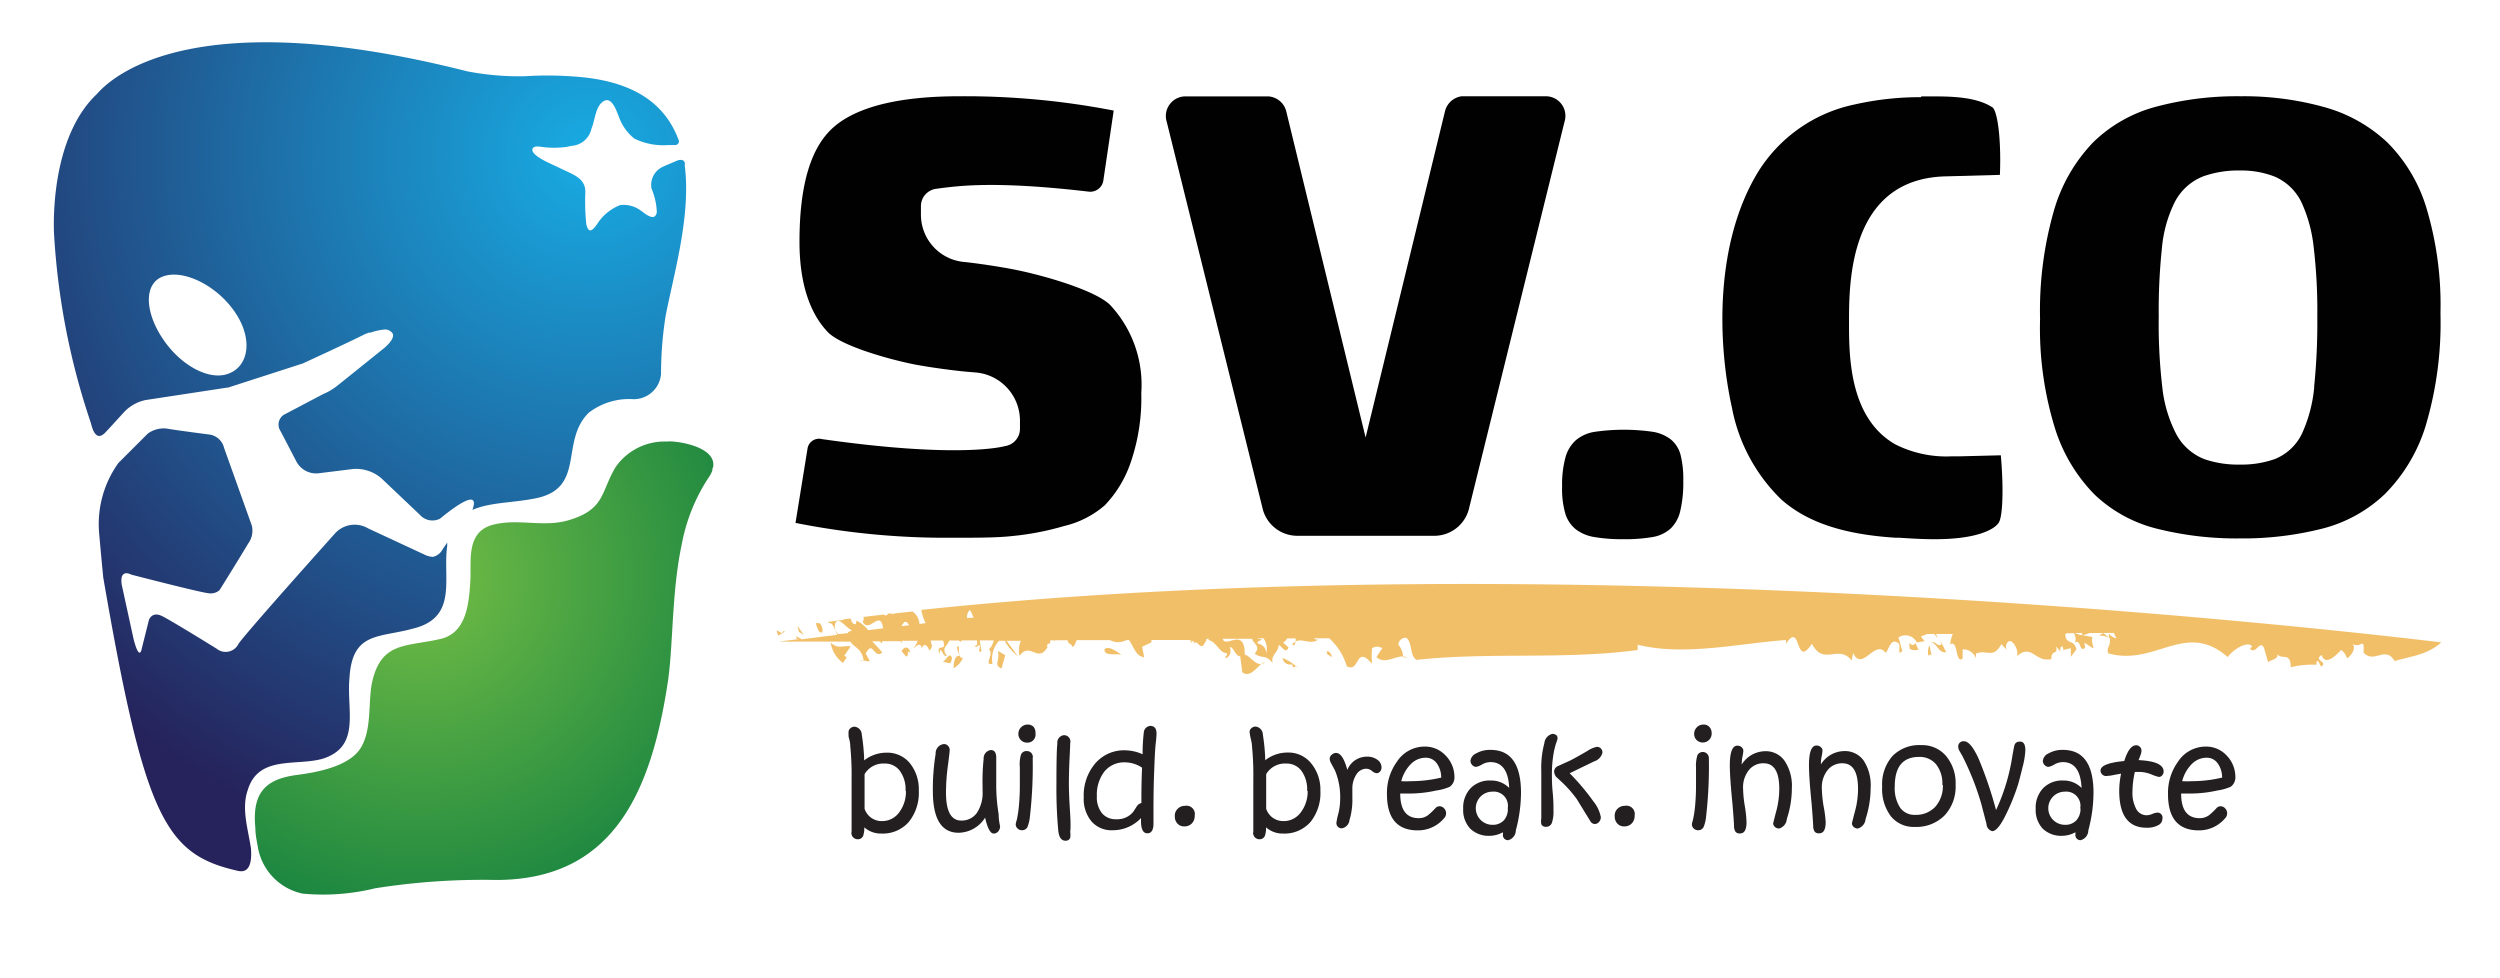 <svg id="Layer_1" data-name="Layer 1" xmlns="http://www.w3.org/2000/svg" xmlns:xlink="http://www.w3.org/1999/xlink" viewBox="0 0 188.56 73.73"><defs><style>.cls-1{fill:url(#radial-gradient);}.cls-2{fill:url(#radial-gradient-2);}.cls-3{fill:#f1bf68;}.cls-4{fill:#231f20;}.cls-5{fill:#010101;}</style><radialGradient id="radial-gradient" cx="-42.9" cy="-58.44" r="7.43" gradientTransform="translate(194.74 265.62) scale(3.8)" gradientUnits="userSpaceOnUse"><stop offset="0" stop-color="#74be45"/><stop offset="1" stop-color="#138140"/></radialGradient><radialGradient id="radial-gradient-2" cx="75.32" cy="23.23" r="21.12" gradientTransform="translate(-153.6 -49.44) scale(2.63)" gradientUnits="userSpaceOnUse"><stop offset="0" stop-color="#18abe3"/><stop offset="1" stop-color="#26225b"/></radialGradient></defs><title>SV.CO-Logo</title><path class="cls-1" d="M51.42,41.06h0a13.72,13.72,0,0,1,2-5,2.42,2.42,0,0,0,.31-0.58c0-.09,0-0.17.06-0.25,0.26-1.59-2.87-2-3.46-1.93H50.18a4.51,4.51,0,0,0-3.75,1.93c-1.12,1.87-.78,3.18-3.52,4-1.86.56-3.73-.11-5.57,0.31-2.27.48-1.76,2.79-1.87,4.35-0.11,1.72-.31,3.91-2.33,4.32-2.51.57-4.36,0.19-5.06,3.18-0.34,1.46,0,3.58-.86,5s-3.3,1.86-4.83,2.06c-2.28.3-3.4,1.26-3.13,4,0,0.48.11,1,.19,1.45h0a4.33,4.33,0,0,0,3.37,3.5A16.44,16.44,0,0,0,28.29,67a52,52,0,0,1,9.14-.63c9,0,11.7-6.94,12.92-14.79C50.79,48.76,50.64,44.72,51.42,41.06Z"/><path class="cls-2" d="M32.66,42a1.47,1.47,0,0,1-.58-0.14l-4.3-2a2,2,0,0,0-2.5.36S18.82,47.42,18,48.54a1.08,1.08,0,0,1-1.67.38s-3.32-2.06-4.1-2.45-1,.3-1,0.3l-0.58,2.32c-0.24.6-.6-1-0.6-1l-0.87-4C9,42.83,9.9,43.34,9.9,43.34s5.28,1.37,5.87,1.41a1,1,0,0,0,.79-0.24l0,0s1.69-2.71,2.15-3.5A1.65,1.65,0,0,0,19,39.66l-2.1-5.88a1.33,1.33,0,0,0-1.06-1s-2.59-.33-3.29-0.46a2.07,2.07,0,0,0-1.4.38L8.93,34.92a7.91,7.91,0,0,0-1.46,5.21q0.15,1.72.32,3.44c3.14,18.2,4.71,20.88,10.14,22.11C18.85,65.9,19,65,18.93,64c-0.22-1.48-.73-3-0.25-4.39,0.8-2.69,3.69-1.8,5.68-2.39,2.89-.93,1.76-3.68,2-6.1,0.21-3.49,2.23-3,4.8-3.71,3.41-.84,2.22-3.77,2.57-6.22,0-.1,0-0.19,0-0.27l-0.35.52A1.11,1.11,0,0,1,32.66,42Zm19-29.61h0c0-.43-0.43-0.34-0.6-0.27-0.37.16-.74,0.31-1,0.43a1.5,1.5,0,0,0-.92,1.67A5.07,5.07,0,0,1,49.54,16c-0.13.8-.94,0.07-1.2-0.11a2.16,2.16,0,0,0-1.57-.42,3.6,3.6,0,0,0-1.55,1.17c-0.27.36-.77,1.3-1,0.26a16.6,16.6,0,0,1-.07-2.42c0-1.1-1-1.33-2-1.84-0.39-.2-1.92-0.79-2-1.31,0-.28.27-0.31,0.64-0.26a6.82,6.82,0,0,0,2,0h0l0.31-.07A1.64,1.64,0,0,0,44.61,9.7c0.27-.62.28-1.56,0.82-2,0.71-.58,1.1.76,1.26,1.14a3.65,3.65,0,0,0,1.15,1.61,4.92,4.92,0,0,0,2.56.49h0.53a0.28,0.28,0,0,0,.24-0.42v0c-0.92-2.44-3-4.28-7.29-4.7a27,27,0,0,0-4.3-.07,20.58,20.58,0,0,1-4.34-.37C14.94,0.23,8.63,5.57,7.31,7.09,4.22,10,4,15.48,4.07,17.53A53.9,53.9,0,0,0,6.86,31.92C7,32.53,7.32,33.34,8,32.56l0.2-.21,1.16-1.27A3.08,3.08,0,0,1,11,30.17l6.1-.93h0.08l5.67-1.83h0c0.4-.19,3.29-1.51,4.68-2.21l0.29-.11h0l0.12,0a4.63,4.63,0,0,1,1-.23,0.69,0.69,0,0,1,.66.27c0.27,0.45-.72,1.2-0.72,1.2h0c-1.24,1-3.17,2.55-3.5,2.81a4.39,4.39,0,0,1-1,.58h0l-3,1.58a0.89,0.89,0,0,0-.25,1.17l0.09,0.16h0l1.13,2.17A1.68,1.68,0,0,0,24,35.7l2.67-.33a2.94,2.94,0,0,1,2.08.69l2.9,2.75a1.27,1.27,0,0,0,1.54.31c0.57-.47,3.12-2.54,2.44-0.66,1.28-.57,3-0.53,4.64-0.85,4-.71,1.9-4.34,4.16-6.5a5,5,0,0,1,3.37-1,2.07,2.07,0,0,0,2.06-1.92,2.12,2.12,0,0,1,0-.23,27.92,27.92,0,0,1,.34-4.11C50.78,20.81,52.15,16.24,51.64,12.44ZM17.21,28.19c-1.45.54-3.65-.65-5-2.74s-1.36-4.24.28-4.66,4.11,0.95,5.36,2.95S18.69,27.67,17.21,28.19Z"/><path class="cls-3" d="M84.72,49.44l-0.14-.09Zm13.09,0.81,0.1,0.09A0.17,0.17,0,0,0,97.81,50.25Zm-22.27.17,0.28-1-0.55-.33C75.44,49.86,74.91,50.15,75.54,50.42ZM83.3,49c0,0.53.89,0.25,1.28,0.4C84.25,49.12,83.49,48.64,83.3,49Zm-11.38,1.4a1.6,1.6,0,0,0,.71-0.78c-0.5.1-.15-1.29-0.46-0.77l0.21,0.63C72,49.39,71.94,50,71.92,50.35Zm25.88-.1a3.34,3.34,0,0,0-1.06-.67,0.57,0.57,0,0,0,.73.47C97.51,50.52,97.66,50.22,97.81,50.25Zm-26.66-.36c0.29-.06.59,0.36,0.66-0.31C71.65,49.14,71.4,49.73,71.15,49.89ZM60.26,47.66l0.37,0.22-0.49-.68Zm1.77,0A0.82,0.82,0,0,0,61.82,47l-0.3,0C61.65,47.33,61.72,47.75,62,47.71Zm83.5,1a1.21,1.21,0,0,0-.07.83c0.06-.17.16-0.1,0.22-0.05Zm-45.46.44c0,0.38.18,0.24,0.35,0.48C100.51,49.37,100.15,49,100.08,49.16Zm45.6-.66c0.49,0.16.54,0.84,1.12,0.75l-0.45-.9,0.1,0.3C146.17,48.87,145.91,48.23,145.68,48.5Zm-86.51-.87-0.2.14A0.16,0.16,0,0,0,59.17,47.62ZM144.7,49l-0.24-.51c-0.31.53-.52-0.5-0.42,0.45A0.86,0.86,0,0,0,144.7,49Zm-47.07-.33,0.1-.27a0.9,0.9,0,0,0-.29.22Zm54.44,0.86-0.14.12A0.26,0.26,0,0,0,152.07,49.5Zm-45.93.07a0.76,0.76,0,0,0-.34-0.08A0.31,0.31,0,0,0,106.14,49.57ZM58.7,47.94L59,47.76C58.74,47.7,58.42,47.26,58.7,47.94Zm1.57,0.26-1.52.19,5.39,0c0.29,0.49.82,0.45,1,1.4-0.14,0-.26-0.06-0.24.16,0-.31.48,0,0.7-0.09l-0.3-.57c0.55-1.07.6,0.45,1.25-.07a10.21,10.21,0,0,0-.78-0.85h0.5a0.21,0.21,0,0,1,.21.2l0.07-.21h1.35l0.17,0.15L68,48.33h1.2a1,1,0,0,1-.37.59c0.22-.06.61-0.63,0.68,0,0.17-.5.46-0.23,0.59,0.15,0.3-.33.16-0.42,0.09-0.76h0.94a1,1,0,0,1,.07.42c-0.11.23-.6-0.06-0.32,0.61,0-.88.27,0.36,0.53,0.11-0.48-.6.13-0.8,0.18-1.14h0.73a0.67,0.67,0,0,0,.19.11V48.3h1.18c0,0.17.09,0.44-.19,0.4,0.1,0.16.26,0.06,0.36-.08,0.16,0.2-.21.67,0.17,0.5l-0.14-.82H74.3l0.09,0v0h0.56a1.31,1.31,0,0,1-.41.73L74.6,49c0.41,0.34-.46,1.23.26,1.06a2,2,0,0,1,.49-1.73h0.48l0,0.1a4.06,4.06,0,0,0,.94,1.07l-0.85-1.17H77v0a1.8,1.8,0,0,0-.1,1.14c0.77-1.11,1.41.59,2.1-.66a0.17,0.17,0,0,1,.18-0.26l0.05-.26h0.19a0.24,0.24,0,0,0,.2,0h0.91l0,0.08,0,0,0,0c0.11,0.17.21,0.3,0.26,0.2,0.12,0.46.26,0.08,0.42-.29l2.51,0a1.27,1.27,0,0,0,1.22,0h0.22c0.46,0.71.48,1.15,1.14,1.3l-0.16-.8,0.71-.33a0.41,0.41,0,0,1,0-.18l2.62,0c0.13,0,.28,0,0.42.07v0.06a0.43,0.43,0,0,1,.15-0.07c0,0.06,0,.14,0,0.22,0.27-.42.51,0.66,0.84-0.08A0.47,0.47,0,0,0,91,48.18h0.22l-0.1.08c0.69,0.17.84,1,1.41,1,0.06,0.2-.07.18-0.14,0.35,0.31,0.07.53-.45,0.36-0.78,0.26-.13.41,0.67,0.79,0.67L93.7,50.7c0.54,0.44,1.05-.31,1.43-0.62-0.46.08-.92-0.69-1.24-0.69,0-2.13-1.37-.52-1.66-1.16l0-.05h2.22c0.06,0.41.7,0.52,0.18,1.12,0.61,0.44.76,0,1.36,0.71-0.16-.62.42-0.78,0.45-1.35,0.25,0.06.53,0.71,0.75,0.18l-0.42-.39a0.49,0.49,0,0,0,.3-0.3h0.65a1.09,1.09,0,0,1,0,.23c0.55-.26,1.14.29,1.71-0.15a0.32,0.32,0,0,1-.33-0.09h1.15a4.58,4.58,0,0,1,1.33,2.11c1,0.56.62-1.69,1.91-.18a5.65,5.65,0,0,1,0-1.18,0.7,0.7,0,0,1,.76,0l-0.43.67c0.6,0.56,1.37-.06,2-0.05a1.42,1.42,0,0,0-.35-0.88,0.54,0.54,0,0,1,.61-0.52c0.48,0.42.22,1.32,0.76,1.66,5.57-.6,11.07,0,16.68-0.74v-0.4c3.5,0.86,7.44-.07,11.19-0.36l0,0.28c1.18-1.78.65,2,1.95,0,0.88,1.73,2,0,3,1.27l0.11-.57c0.69,1.48,1.64-1.1,2.47,0,0.31-.53.46-1.18,1-0.68,0.08,0.17-.12,1,0.24.51l-0.29-1a0.94,0.94,0,0,1,1.38.38l0.59-.1L144.88,48a2.72,2.72,0,0,0,.45-0.18h0.55a0.88,0.88,0,0,1,.25.36c0-.1-0.06-0.23-0.1-0.36h1.26a2.32,2.32,0,0,0-.2.78c0.62-.4.37,1.51,0.94,1.07l0-.69a1,1,0,0,1,1,.67l0-.35c0.82-.36,1.29.45,1.92-0.72l0.4,0.43a0.52,0.52,0,0,1,.17-0.65c0.34-.11.79,0.79,0.59,1.14,1.15-1,1.37.49,2.61,0.21,0-.78.52-0.26,0.36-0.95l0.34,0.39a0.43,0.43,0,0,1,0-.31c0.15-.21.19,0,0.23,0.31l0-.13,0.54-.13,0,0.65,0.42-.56c-0.18-.82-0.8-0.31-0.84-1.13l0.11-.09h0.54a0.82,0.82,0,0,1,.09.7c0.52-.25.26,0.78,0.76,0.4l-0.06-.39,0.62,0.4c0.21,0.17-.17-0.48,0-0.82-0.26-.06-0.5-0.09-0.73-0.13l0.48-.17h1c0,0.23.07-.09-0.24,0.19a1.79,1.79,0,0,1,.78.18c0.13,0.56-.3.77-0.1,1.16,3.54,1,5.84-2.51,9,.28,0.44-.61,1.51-1.23,1.84-0.82l-0.15.2c0.46,0.48.77-.82,1.07,0l0.29,1c0.24-.2.77-0.2,0.71-0.61,0.28,0.48,1-.2,1,1a6.47,6.47,0,0,1,1.94-.19,0.45,0.45,0,0,1,0-.2c0.21-.41.26,0.75,0.52,0.14-0.07-.27-0.65-0.34-0.13-0.68,0.26,0.88,1.12,0,1.47-.38a1.19,1.19,0,0,1,.44.63c0.29-.13.77-0.85,0.38-1.08,0.74,0.37.92-.61,0.87,0.65,0.81,0.88,1.63-.56,2.34.64,1.23-.37,2.46-0.45,3.52-1.41C172,47,116.85,41,69.49,46a3.19,3.19,0,0,0,.33,1l-0.47.06a1.22,1.22,0,0,0-.53-0.94l-1.38.15a0.16,0.16,0,0,1-.06.07l-0.07-.06-0.36,0a0.41,0.41,0,0,1,0,.07c-0.13.12-.21,0.07-0.28,0l-1.54.18a0.44,0.44,0,0,1-.06.36c0.47,0.95,1.32-1,1.54.5l-1.13.14a2.52,2.52,0,0,0-.88-0.72l-0.05.27c-0.24,0-.33-0.17-0.38-0.43l-0.52.06a0.25,0.25,0,0,1-.14.06l0,0-1,.13L62.46,47c0.34-.13.5,0.47,0.69,0.88l-2.69.34-0.39-.23,0,0.18Zm98.35-.46h0.83a1.25,1.25,0,0,0,.19.4,0.85,0.85,0,0,1-.57-0.35,1.49,1.49,0,0,0,0,.3Zm-2.11,0H157a1.32,1.32,0,0,1,.08.17A1.75,1.75,0,0,1,156.51,47.75Zm-61.34.49-0.36-.09h0.48a1.3,1.3,0,0,1,.21,1.13C95.49,48.32,94.25,48.7,95.17,48.24Zm-16,0h0v0Zm-6.23-1.62A0.75,0.75,0,0,1,73.15,46a3.09,3.09,0,0,1,.28.59ZM68,47.23c0.16-.3.3-0.53,0.57-0.07Zm-4.77.6A0.79,0.79,0,0,1,63,47c0.31-.52.76,0.35,1.27,0.54l-0.3.13v0.08ZM95.4,49.94a0.54,0.54,0,0,0-.26.14A0.43,0.43,0,0,0,95.4,49.94ZM62.65,48.46A2.35,2.35,0,0,0,63.58,50l0.29-.43-0.19-.11,0.48-.71C63.5,48.66,63.23,49,62.65,48.46ZM79,48.72l0,0.06C79,48.84,79.06,48.86,79,48.72Zm-11,.39,0.33,0.4c0.28,0,0-.52.33-0.31C68.55,48.74,68.2,48.74,68,49.11ZM90,48.47L90,48.56C90,48.65,90,48.57,90,48.47Zm-0.11-.15c-0.19.14,0,.25,0,0h0Z"/><path class="cls-4" d="M69.3,59.64A3.5,3.5,0,0,1,68.54,62a2.61,2.61,0,0,1-2.07.87,1.86,1.86,0,0,1-1.28-.47,2,2,0,0,1-.07.59,0.42,0.42,0,0,1-.43.31,0.47,0.47,0,0,1-.46-0.58l0-.52q0-.62,0-1.3,0-1,0-2.12a22.22,22.22,0,0,0-.1-2.5q0-.3-0.12-0.69A3,3,0,0,1,64,55.2a0.36,0.36,0,0,1,.14-0.27,0.48,0.48,0,0,1,.32-0.12,0.61,0.61,0,0,1,.54.61,14.24,14.24,0,0,1,.18,1.93,2.73,2.73,0,0,1,1.65-.58,2.21,2.21,0,0,1,1.77.76A3.14,3.14,0,0,1,69.3,59.64Zm-1,0a2.37,2.37,0,0,0-.43-1.5,1.38,1.38,0,0,0-1.15-.55,1.64,1.64,0,0,0-1.51.8v0.76q0,0.54,0,1.16t0,0.69h0a1.35,1.35,0,0,0,1.3.93,1.58,1.58,0,0,0,1.29-.63A2.61,2.61,0,0,0,68.33,59.67Z"/><path class="cls-4" d="M75.43,62.31a0.59,0.59,0,0,1-.14.4,0.44,0.44,0,0,1-.34.16q-0.38,0-.65-1.2a2.4,2.4,0,0,1-2,1.14q-1.94,0-1.94-3.14a16.46,16.46,0,0,1,.21-2.81,0.7,0.7,0,0,1,.62-0.74,0.41,0.41,0,0,1,.31.13,0.43,0.43,0,0,1,.13.31q0,0.16-.14,1.22a15.2,15.2,0,0,0-.14,2q0,2.11,1.15,2.11a1.39,1.39,0,0,0,1.18-.58,2.72,2.72,0,0,0,.43-1.65V59.36a16.16,16.16,0,0,1,.08-2.12,0.63,0.63,0,0,1,.54-0.67q0.41,0,.41.58,0,0.1,0,.75t0,1.18a13.59,13.59,0,0,0,.18,2.32A4.24,4.24,0,0,0,75.43,62.31Z"/><path class="cls-4" d="M77.89,57.19a33.26,33.26,0,0,1-.21,4.4,2.82,2.82,0,0,1-.18.77,0.44,0.44,0,0,1-.42.26,0.46,0.46,0,0,1-.33-0.13,0.42,0.42,0,0,1-.14-0.31s0-.1.08-0.34a8.84,8.84,0,0,0,.15-0.94,16.53,16.53,0,0,0,.08-1.68q0-.4,0-0.85c0-.3,0-0.46,0-0.49A2.64,2.64,0,0,1,77,56.94a0.43,0.43,0,0,1,.44-0.29A0.44,0.44,0,0,1,77.89,57.19Zm0.21-1.88a0.61,0.61,0,0,1-.67.7A0.62,0.62,0,0,1,77,55.82a0.64,0.64,0,0,1-.19-0.46,0.69,0.69,0,0,1,.2-0.5,0.68,0.68,0,0,1,.5-0.21,0.58,0.58,0,0,1,.45.18A0.68,0.68,0,0,1,78.1,55.31Z"/><path class="cls-4" d="M80.72,62.73a1.62,1.62,0,0,1,0,.46,0.35,0.35,0,0,1-.36.22q-0.46,0-.54-0.76a34.17,34.17,0,0,1-.14-3.51q0-2.49.07-3.06a0.56,0.56,0,0,1,.49-0.63,0.48,0.48,0,0,1,.48.6q0,0.15-.05,1.18t-0.05,1.9q0,0.76.08,2T80.72,62.73Z"/><path class="cls-4" d="M87.23,55.33s0,0.23-.06.74-0.08,1.23-.11,1.9Q87,59.42,87,61.05c0,0.22,0,.45,0,0.69s0,0.36,0,.37q0,0.74-.46.74T86.06,62q0-.19,0-0.3a2.92,2.92,0,0,1-2.13.92,2,2,0,0,1-1.6-.66,2.65,2.65,0,0,1-.59-1.82,3.72,3.72,0,0,1,.86-2.55,2.85,2.85,0,0,1,2.24-1,3.33,3.33,0,0,1,1.34.3,13.7,13.7,0,0,1,.09-1.64,0.53,0.53,0,0,1,.54-0.5Q87.23,54.79,87.23,55.33Zm-1.09,2.57a2.36,2.36,0,0,0-1.28-.4,1.92,1.92,0,0,0-1.56.69,2.87,2.87,0,0,0-.57,1.88,1.89,1.89,0,0,0,.39,1.27,1.33,1.33,0,0,0,1.07.45,1.54,1.54,0,0,0,1.3-.58l0.25-.39a0.54,0.54,0,0,1,.35-0.25Q86.08,59.18,86.14,57.89Z"/><path class="cls-4" d="M90.11,61.52a0.81,0.81,0,0,1-.22.59,0.76,0.76,0,0,1-.57.22,0.67,0.67,0,0,1-.51-0.21,0.76,0.76,0,0,1-.2-0.54A0.71,0.71,0,0,1,88.83,61a0.74,0.74,0,0,1,.54-0.22A0.63,0.63,0,0,1,90.11,61.52Z"/><path class="cls-4" d="M99.59,59.64A3.5,3.5,0,0,1,98.84,62a2.61,2.61,0,0,1-2.07.87,1.86,1.86,0,0,1-1.28-.47,2,2,0,0,1-.07.59,0.42,0.42,0,0,1-.43.31,0.47,0.47,0,0,1-.46-0.58s0-.17,0-0.52,0-.85,0-1.3q0-1,0-2.12a22.24,22.24,0,0,0-.1-2.5c0-.2-0.06-0.43-0.12-0.69a3,3,0,0,1-.06-0.4,0.35,0.35,0,0,1,.14-0.27,0.48,0.48,0,0,1,.32-0.12,0.62,0.62,0,0,1,.54.61,14.27,14.27,0,0,1,.18,1.93,2.72,2.72,0,0,1,1.65-.58,2.21,2.21,0,0,1,1.77.76A3.14,3.14,0,0,1,99.59,59.64Zm-1,0a2.37,2.37,0,0,0-.43-1.5,1.38,1.38,0,0,0-1.15-.55,1.64,1.64,0,0,0-1.51.8v0.76q0,0.54,0,1.16t0,0.69h0a1.35,1.35,0,0,0,1.3.93,1.58,1.58,0,0,0,1.29-.63A2.61,2.61,0,0,0,98.63,59.67Z"/><path class="cls-4" d="M104.2,57.87a0.46,0.46,0,0,1-.11.32,0.34,0.34,0,0,1-.27.13,0.69,0.69,0,0,1-.34-0.17,0.71,0.71,0,0,0-.41-0.17,0.88,0.88,0,0,0-.75.41A1.91,1.91,0,0,0,102,59.5v0.65a5.35,5.35,0,0,1-.22,1.72,0.7,0.7,0,0,1-.54.6,0.39,0.39,0,0,1-.44-0.44,5.32,5.32,0,0,1,.14-0.65,4.57,4.57,0,0,0,.14-1.06,5.25,5.25,0,0,0-.39-2.21l-0.27-.5a0.87,0.87,0,0,1-.13-0.38,0.4,0.4,0,0,1,.15-0.3,0.48,0.48,0,0,1,.33-0.14q0.51,0,.85,1.28a1.59,1.59,0,0,1,1.47-1,1.27,1.27,0,0,1,.79.23A0.7,0.7,0,0,1,104.2,57.87Z"/><path class="cls-4" d="M109.7,58.58a0.87,0.87,0,0,1-.35.76,3.8,3.8,0,0,1-1,.28,9.39,9.39,0,0,1-1.88.23c-0.24,0-.52,0-0.86,0q0,1.86,1.4,1.86a1.17,1.17,0,0,0,.69-0.22,4.84,4.84,0,0,0,.56-0.53,0.43,0.43,0,0,1,.31-0.15,0.47,0.47,0,0,1,.35.16,0.53,0.53,0,0,1,.15.38,0.51,0.51,0,0,1-.14.35,2.56,2.56,0,0,1-2,.93q-2.32,0-2.32-2.73a4,4,0,0,1,.74-2.43,2.49,2.49,0,0,1,2.08-1.16,2.11,2.11,0,0,1,1.59.66A2.32,2.32,0,0,1,109.7,58.58Zm-1,.06a1.81,1.81,0,0,0-.35-1.09,1,1,0,0,0-.81-0.4,1.57,1.57,0,0,0-1.11.46,2.82,2.82,0,0,0-.74,1.31,6.44,6.44,0,0,0,.73,0A9.87,9.87,0,0,0,108.74,58.64Z"/><path class="cls-4" d="M114.72,59.8a11.1,11.1,0,0,1-.39,2.83,0.77,0.77,0,0,1-.58.74,0.38,0.38,0,0,1-.39-0.45,0.89,0.89,0,0,1,0-.15,2.1,2.1,0,0,1-1,.27,2,2,0,0,1-1.47-.54,2.06,2.06,0,0,1-.53-1.5,2.12,2.12,0,0,1,.57-1.56,2,2,0,0,1,1.51-.57,1.9,1.9,0,0,1,1.39.56q-0.09-1.95-1.42-1.95a1.35,1.35,0,0,0-.63.18,1.34,1.34,0,0,1-.44.18,0.4,0.4,0,0,1-.3-0.14,0.45,0.45,0,0,1-.13-0.32,0.69,0.69,0,0,1,.42-0.55,2.06,2.06,0,0,1,1.08-.27Q114.72,56.55,114.72,59.8Zm-1,1.16a1.07,1.07,0,0,0-1.16-1.25,1.25,1.25,0,1,0,0,2.5,1.13,1.13,0,0,0,.86-0.33A1.28,1.28,0,0,0,113.73,61Z"/><path class="cls-4" d="M117.46,55.79l-0.11.32a5.77,5.77,0,0,0-.19.83,9.2,9.2,0,0,0-.11,1.46c0,0.3,0,.75.06,1.36s0.06,1.06.06,1.37a2.64,2.64,0,0,1-.12.93,0.45,0.45,0,0,1-.45.3,0.34,0.34,0,0,1-.35-0.2,1.33,1.33,0,0,1,0-.43c0-.16,0-0.37,0-0.62s0-.41,0-0.49q0-.51,0-1.34t0-1.16a7.2,7.2,0,0,1,.23-2.06,0.8,0.8,0,0,1,.61-0.71,0.49,0.49,0,0,1,.34.14A0.42,0.42,0,0,1,117.46,55.79Zm3.4,1a0.94,0.94,0,0,1-.63.64l-1.84.89a17.17,17.17,0,0,1,1.78,2.11,2.65,2.65,0,0,1,.57,1.2,0.52,0.52,0,0,1-.14.37,0.42,0.42,0,0,1-.32.15,0.41,0.41,0,0,1-.34-0.23q-0.36-.58-1-1.63a9.09,9.09,0,0,0-1.28-1.43l-0.29-.27a0.67,0.67,0,0,1-.15-0.43,0.47,0.47,0,0,1,.31-0.39l0.86-.39q0.41-.2,1.32-0.73a2,2,0,0,1,.73-0.32A0.41,0.41,0,0,1,120.86,56.78Z"/><path class="cls-4" d="M123.29,61.52a0.8,0.8,0,0,1-.22.59,0.76,0.76,0,0,1-.57.22,0.67,0.67,0,0,1-.51-0.21,0.76,0.76,0,0,1-.2-0.54A0.71,0.71,0,0,1,122,61a0.75,0.75,0,0,1,.54-0.22A0.63,0.63,0,0,1,123.29,61.52Z"/><path class="cls-4" d="M128.89,57.19a33.37,33.37,0,0,1-.21,4.4,2.82,2.82,0,0,1-.18.77,0.44,0.44,0,0,1-.42.26,0.46,0.46,0,0,1-.33-0.13,0.42,0.42,0,0,1-.14-0.31s0-.1.08-0.34a8.7,8.7,0,0,0,.15-0.94,16.35,16.35,0,0,0,.08-1.68q0-.4,0-0.85c0-.3,0-0.46,0-0.49a2.65,2.65,0,0,1,.11-0.93A0.46,0.46,0,0,1,128.89,57.19Zm0.21-1.88a0.67,0.67,0,0,1-1.13.51,0.64,0.64,0,0,1-.19-0.46,0.69,0.69,0,0,1,.2-0.5,0.67,0.67,0,0,1,.5-0.21,0.58,0.58,0,0,1,.45.18A0.69,0.69,0,0,1,129.1,55.31Z"/><path class="cls-4" d="M135.15,59.44a7.49,7.49,0,0,1-.38,2.33,0.81,0.81,0,0,1-.58.72,0.46,0.46,0,0,1-.32-0.12,0.36,0.36,0,0,1-.13-0.28s0.08-.33.23-0.9a6.48,6.48,0,0,0,.23-1.7q0-1.92-1.18-1.92a1.38,1.38,0,0,0-1.11.51,2.07,2.07,0,0,0-.44,1.38,9.27,9.27,0,0,0,.13,1.33,9.13,9.13,0,0,1,.13,1.22q0,0.85-.48.85a0.42,0.42,0,0,1-.34-0.11,0.79,0.79,0,0,1-.12-0.35q0-.31-0.12-1.77-0.2-2-.2-2.9,0-1.49.57-1.49a0.46,0.46,0,0,1,.32.12,0.35,0.35,0,0,1,.13.27,2.61,2.61,0,0,1-.06.41,2.8,2.8,0,0,0-.06.51v0.11a2.11,2.11,0,0,1,1.75-1,1.73,1.73,0,0,1,1.47.71A3.4,3.4,0,0,1,135.15,59.44Z"/><path class="cls-4" d="M141.09,59.44a7.47,7.47,0,0,1-.38,2.33,0.81,0.81,0,0,1-.58.72,0.46,0.46,0,0,1-.32-0.12,0.36,0.36,0,0,1-.13-0.28s0.08-.33.23-0.9a6.42,6.42,0,0,0,.23-1.7q0-1.92-1.18-1.92a1.38,1.38,0,0,0-1.11.51,2.07,2.07,0,0,0-.44,1.38,9.27,9.27,0,0,0,.13,1.33A9.07,9.07,0,0,1,137.7,62q0,0.85-.48.85a0.42,0.42,0,0,1-.34-0.11,0.78,0.78,0,0,1-.12-0.35q0-.31-0.12-1.77-0.2-2-.2-2.9,0-1.49.57-1.49a0.46,0.46,0,0,1,.32.12,0.35,0.35,0,0,1,.13.27,2.61,2.61,0,0,1-.06.41,2.79,2.79,0,0,0-.06.51v0.11a2.11,2.11,0,0,1,1.75-1,1.73,1.73,0,0,1,1.47.71A3.39,3.39,0,0,1,141.09,59.44Z"/><path class="cls-4" d="M147.5,59.2a3.17,3.17,0,0,1-.84,2.31,3,3,0,0,1-2.23.86,2.21,2.21,0,0,1-1.81-.8,3.42,3.42,0,0,1-.66-2.23,3.23,3.23,0,0,1,.79-2.33,2.84,2.84,0,0,1,2.16-.81,2.36,2.36,0,0,1,1.87.82A3.2,3.2,0,0,1,147.5,59.2Zm-1,0a2.33,2.33,0,0,0-.47-1.55,1.6,1.6,0,0,0-1.29-.56q-1.83,0-1.83,2.23a2.69,2.69,0,0,0,.4,1.59,1.32,1.32,0,0,0,1.14.55,2,2,0,0,0,1.51-.6A2.37,2.37,0,0,0,146.54,59.21Z"/><path class="cls-4" d="M152.76,56.6a6,6,0,0,1-.21,1.26q-0.23.94-.34,1.31a16.21,16.21,0,0,1-.9,2.24q-0.62,1.28-1.05,1.28a0.58,0.58,0,0,1-.43-0.55l-0.4-1.53A20.46,20.46,0,0,0,148,57l-0.2-.35a0.62,0.62,0,0,1-.1-0.3,0.39,0.39,0,0,1,.44-0.44q0.49,0,1.09,1.3a30.07,30.07,0,0,1,1.32,3.89,15,15,0,0,0,1.24-4.14c0.08-.44.13-0.7,0.15-0.76a0.37,0.37,0,0,1,.38-0.26Q152.76,55.89,152.76,56.6Z"/><path class="cls-4" d="M157.9,59.8a11.1,11.1,0,0,1-.39,2.83,0.77,0.77,0,0,1-.58.74,0.38,0.38,0,0,1-.39-0.45,0.88,0.88,0,0,1,0-.15,2.11,2.11,0,0,1-1,.27,2,2,0,0,1-1.47-.54,2.06,2.06,0,0,1-.53-1.5,2.12,2.12,0,0,1,.57-1.56,2,2,0,0,1,1.51-.57,1.89,1.89,0,0,1,1.38.56q-0.09-1.95-1.42-1.95a1.35,1.35,0,0,0-.63.18,1.34,1.34,0,0,1-.44.18,0.4,0.4,0,0,1-.3-0.14,0.45,0.45,0,0,1-.13-0.32,0.69,0.69,0,0,1,.42-0.55,2.06,2.06,0,0,1,1.08-.27Q157.9,56.55,157.9,59.8Zm-1,1.16a1.07,1.07,0,0,0-1.16-1.25,1.25,1.25,0,1,0,0,2.5,1.12,1.12,0,0,0,.86-0.33A1.27,1.27,0,0,0,156.92,61Z"/><path class="cls-4" d="M163.19,58.19a0.43,0.43,0,0,1-.11.29,0.33,0.33,0,0,1-.25.12,3.06,3.06,0,0,1-.56-0.19,2.54,2.54,0,0,0-.94-0.19l-0.31,0a6.8,6.8,0,0,0-.18,1.48,2.54,2.54,0,0,0,.29,1.33,0.89,0.89,0,0,0,.8.46,1.19,1.19,0,0,0,.41-0.1,1.17,1.17,0,0,1,.37-0.1,0.38,0.38,0,0,1,.39.46,0.56,0.56,0,0,1-.32.49,1.74,1.74,0,0,1-.88.19q-2.06,0-2.06-2.79a6.68,6.68,0,0,1,.14-1.29l-0.59.11a2.46,2.46,0,0,1-.44.06,0.42,0.42,0,0,1-.52-0.4q0-.55,1.79-0.72,0.37-1.19.9-1.19a0.38,0.38,0,0,1,.28.12,0.4,0.4,0,0,1,.12.29,1,1,0,0,1-.07.32l-0.15.39Q163.19,57.42,163.19,58.19Z"/><path class="cls-4" d="M168.6,58.58a0.87,0.87,0,0,1-.35.76,3.84,3.84,0,0,1-1,.28,9.38,9.38,0,0,1-1.88.23c-0.24,0-.52,0-0.86,0q0,1.86,1.4,1.86a1.17,1.17,0,0,0,.7-0.22,5,5,0,0,0,.56-0.53,0.43,0.43,0,0,1,.31-0.15,0.47,0.47,0,0,1,.35.16,0.53,0.53,0,0,1,.15.38,0.51,0.51,0,0,1-.14.35,2.56,2.56,0,0,1-2,.93q-2.32,0-2.32-2.73a4,4,0,0,1,.74-2.43,2.5,2.5,0,0,1,2.08-1.16,2.11,2.11,0,0,1,1.59.66A2.32,2.32,0,0,1,168.6,58.58Zm-1,.06a1.8,1.8,0,0,0-.35-1.09,1,1,0,0,0-.81-0.4,1.56,1.56,0,0,0-1.11.46,2.81,2.81,0,0,0-.74,1.31,6.44,6.44,0,0,0,.73,0A9.86,9.86,0,0,0,167.64,58.64Z"/><path class="cls-5" d="M117.82,36.69a7.86,7.86,0,0,1,.25-2.18,2.71,2.71,0,0,1,.79-1.31,2.89,2.89,0,0,1,1.42-.63,15.37,15.37,0,0,1,4.39,0,3,3,0,0,1,1.37.59,2.24,2.24,0,0,1,.72,1.17,7.46,7.46,0,0,1,.2,1.92,9.39,9.39,0,0,1-.23,2.3,2.67,2.67,0,0,1-.74,1.33,2.72,2.72,0,0,1-1.37.63,12.34,12.34,0,0,1-2.16.16,12.73,12.73,0,0,1-2.19-.16,3.14,3.14,0,0,1-1.42-.59,2.43,2.43,0,0,1-.79-1.19A6.74,6.74,0,0,1,117.82,36.69Z"/><path class="cls-5" d="M144.92,7.27h0.89c1.57,0,3.34.07,4.5,0.85,0.41,0.47.63,2.72,0.53,5.07l-4,.11c-7.38.12-7.38,8-7.38,11,0,2.51,0,7.19,3.46,9.2a8.53,8.53,0,0,0,4.25.92h0.58l3.16-.08c0.21,2.35.16,4.57-.15,5.07s-1.59,1.26-4.83,1.26c-1,0-1.9-.06-2.65-0.11l-0.29,0c-3.94-.25-6.68-1.16-8.63-2.88a13,13,0,0,1-3.73-6.93c-1.13-5.11-1.23-12.44,1.91-17.68a11.27,11.27,0,0,1,7.34-5.19,22.33,22.33,0,0,1,5-.55"/><path class="cls-5" d="M183,15.65a11.83,11.83,0,0,0-2.93-4.9,11.32,11.32,0,0,0-4.65-2.64A22.59,22.59,0,0,0,169,7.26a23.68,23.68,0,0,0-6.5.82,10.7,10.7,0,0,0-4.62,2.65,12.33,12.33,0,0,0-2.94,5.07,27.33,27.33,0,0,0-1.07,8.27A25.51,25.51,0,0,0,155,32.32a12.37,12.37,0,0,0,3,5,10.48,10.48,0,0,0,4.58,2.53,24.63,24.63,0,0,0,6.36.76,24.35,24.35,0,0,0,6.3-.76,10.64,10.64,0,0,0,4.64-2.59,12.51,12.51,0,0,0,3.06-5.1,27.22,27.22,0,0,0,1.13-8.54A25.41,25.41,0,0,0,183,15.65Zm-8.45,13.53a10.78,10.78,0,0,1-.87,3.4,3.86,3.86,0,0,1-2.12,2.05,7.49,7.49,0,0,1-2.63.41,7.77,7.77,0,0,1-2.64-.4,4.08,4.08,0,0,1-2.2-2,9.93,9.93,0,0,1-1-3.43,40.88,40.88,0,0,1-.27-5.32,45.12,45.12,0,0,1,.24-5.17A9.73,9.73,0,0,1,164,15.3a4.1,4.1,0,0,1,2.18-2,7.83,7.83,0,0,1,2.76-.44,6.9,6.9,0,0,1,2.6.45,4,4,0,0,1,2.07,2,10.87,10.87,0,0,1,.9,3.36,40.47,40.47,0,0,1,.27,5.19A47.37,47.37,0,0,1,174.54,29.18Z"/><path class="cls-5" d="M62,33.12a0.88,0.88,0,0,0-1.1.76L60,39.44A58.07,58.07,0,0,0,71.7,40.56c1.93,0,3.5,0,4.65-.13a20.9,20.9,0,0,0,3.89-.75,7.21,7.21,0,0,0,3.09-1.57A8.75,8.75,0,0,0,85.24,35a14.9,14.9,0,0,0,.84-5.36A8.81,8.81,0,0,0,83.73,23c-1.13-1.11-5-2.23-7.23-2.67-1.06-.21-2.83-0.48-3.87-0.58a3.58,3.58,0,0,1-3.17-3.57V15.55a1.32,1.32,0,0,1,1.15-1.31c1.48-.19,4.17-0.64,11.47.21a1,1,0,0,0,1.15-.92L84,8.34A58.78,58.78,0,0,0,72.37,7.26c-4.52,0-7.7.78-9.47,2.31S60.3,14,60.3,18.24c0,3,.72,5.32,2.13,6.8,0.95,1,4.35,2,6.46,2.43,1.06,0.21,2.87.46,3.95,0.56l0.82,0.07a3.65,3.65,0,0,1,3.27,3.56v0.68a1.32,1.32,0,0,1-1.15,1.31S72.52,34.62,62,33.12Z"/><path class="cls-5" d="M100.74,40.41h7.55a2.7,2.7,0,0,0,2.48-1.94L118,9.19a1.48,1.48,0,0,0-1.4-1.93h-6.35A1.5,1.5,0,0,0,109,8.34L103,33h0L97,8.34a1.5,1.5,0,0,0-1.32-1.07H89.37A1.48,1.48,0,0,0,88,9.19l7.26,29.28a2.7,2.7,0,0,0,2.48,1.94h7.55"/></svg>
